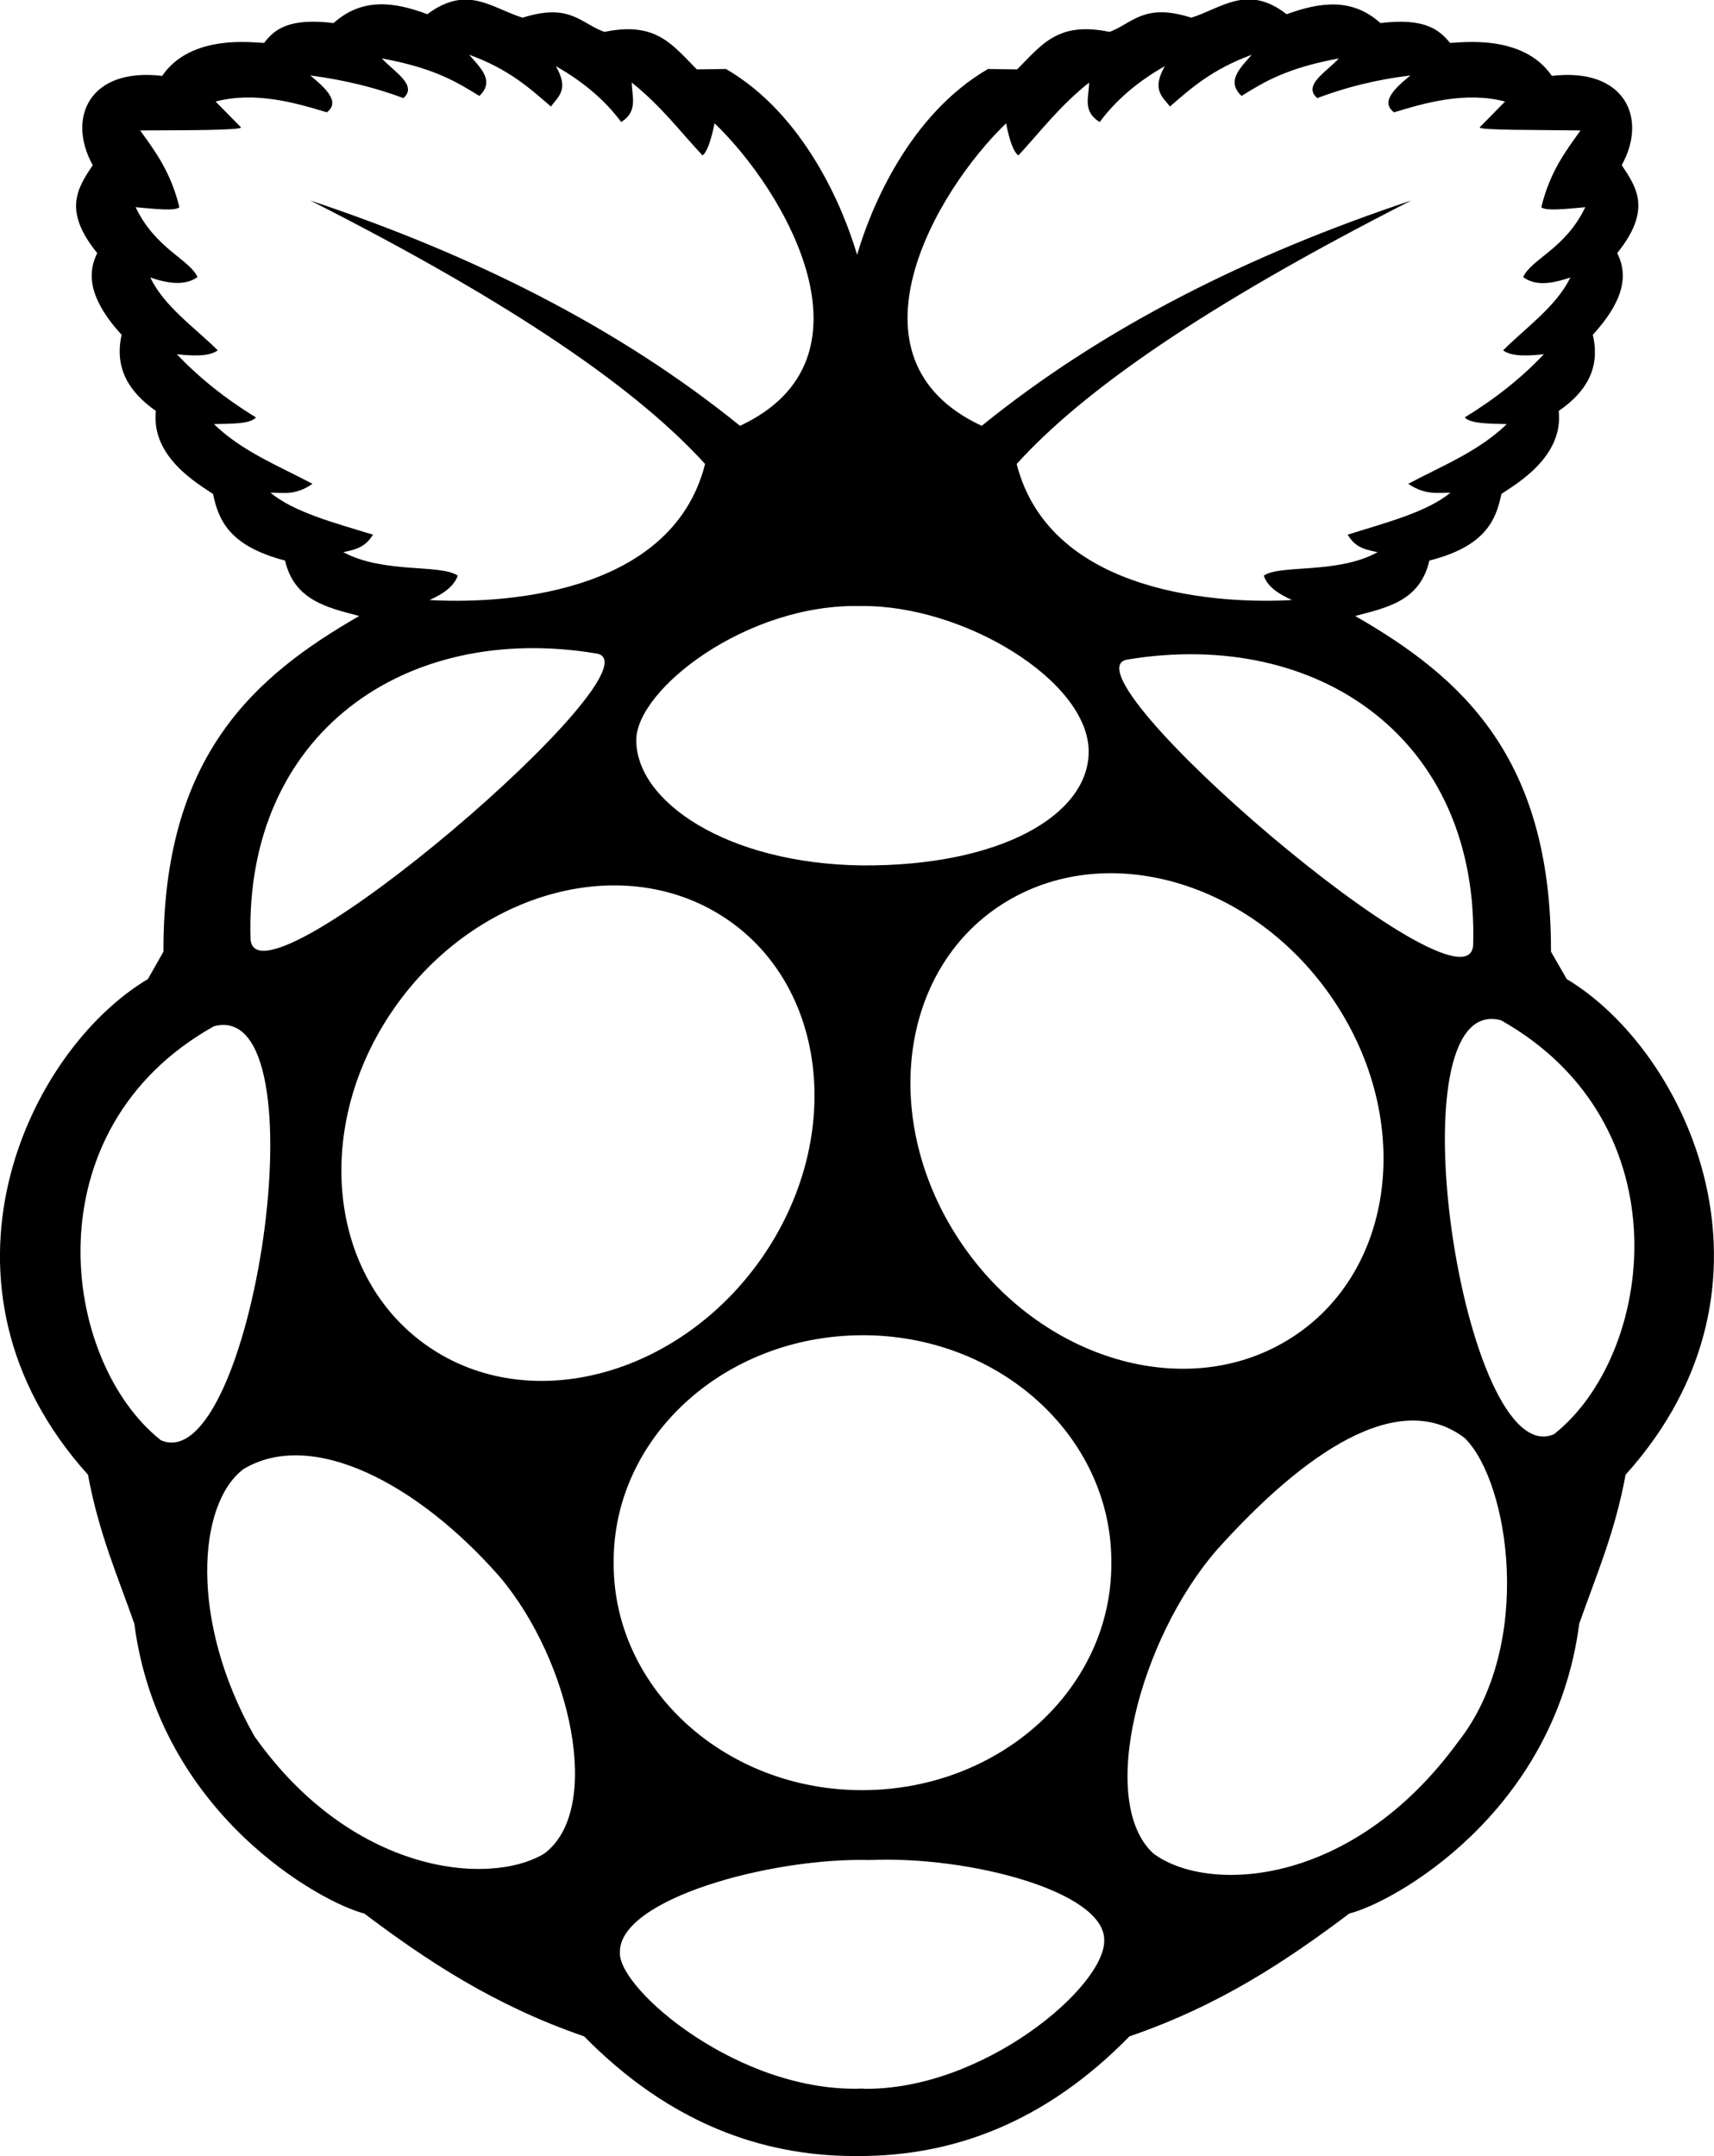 
  <svg height="1000" width="794.9" xmlns="http://www.w3.org/2000/svg">
    <path d="m726.6 454.1c56 33.6 106.6 141.8 27.3 229.9-5.1 27.5-13.9 47.3-21.5 69.1-11.5 88.3-86.7 129.5-106.6 134.4-29.1 21.9-60 42.6-102 57-39.4 40.3-82.2 55.5-125.4 55.5h-1.9c-43 0-86-15.2-125.6-55.5-41.8-14.4-72.9-35.1-102-57-19.7-4.9-95.1-46.1-106.6-134.4-7.6-21.8-16.4-41.6-21.5-69.1-79.1-87.9-28.5-196.3 27.8-229.9l7.2-12.7c-0.2-90.6 41.8-127.5 90.8-155.7-14.8-3.9-30.1-7.2-34.4-25.7-25.6-6.7-30.8-18.4-33.4-30.9-6.6-4.5-28.9-17-26.5-38.5-12.3-8.6-19.4-19.7-15.9-35.3-13.4-14.7-16.9-26.8-11.3-37.9-16.2-19.9-9-30.3-2.1-40.8-12.1-21.9-1.6-45.4 32.2-41.4 13.5-19.8 42.8-15.3 47.3-15.3 4.8-6.4 11.7-11.7 32.2-9.2 13.3-11.9 28.1-9.9 43.5-4.1 6.3-4.8 12-6.6 17-6.8 9.8-0.2 18.2 5.7 27.2 8.4 22.1-7 26.9 2.7 37.9 6.6 24-5 31.4 5.9 42.9 17.4l13.5-0.2c36.3 21.1 54.3 64.1 60.8 86.2 6.4-22.1 24.4-65.1 60.7-86.2l13.5 0.2c11.5-11.5 18.9-22.4 42.9-17.4 10.8-4.1 15.9-13.6 37.9-6.6 13.9-4.3 26-15.8 44.2-1.6 15.4-5.6 30.3-7.8 43.5 4.1 20.5-2.5 27.2 3 32.3 9.2 4.5 0 33.7-4.5 47.2 15.3 33.8-4 44.6 19.5 32.4 41.4 6.9 10.3 14.1 20.7-2.1 40.8 5.7 11.1 2.1 23.2-11.3 37.9 3.7 15.6-3.3 26.7-15.8 35.3 2.3 21.5-20 34-26.6 38.5-2.5 12.5-7.8 24.4-33.4 30.9-4.3 18.7-19.5 21.8-34.4 25.7 49 28.2 91 65.1 90.8 155.7z m-43.4-15.6c2.9-95.1-71.1-147.3-160.3-132.6-32.9 5.4 157.4 169.1 160.3 132.6z m-84 181.8c47.9-30.8 56.5-100.8 19.4-156.2-37.2-55.5-106.1-75.4-154-44.6s-56.4 100.8-19.3 156.3c37.1 55.5 106.1 75.4 153.9 44.5z m-132.6-563.1c-32.4 31.1-78.3 109.2-11.3 140.3 56.6-45.9 124.2-79.5 199.2-104.5-96.3 49-152.4 88.4-183 122.2 15.8 61.9 97.6 64.9 127.7 63.1-6-2.7-11.3-6-13.1-11.3 7.5-5.3 34.2-0.6 52.8-10.9-7.3-1.4-10.6-2.8-13.9-8.1 17.6-5.6 36.5-10.3 47.7-19.5-6.1 0-11.8 1.2-19.6-4.1 15.8-8.4 32.6-15 45.7-27.7-8.2-0.2-17-0.2-19.5-3.1 14.4-8.8 26.6-18.6 36.7-29.3-11.3 1.3-16.2 0.2-18.9-1.8 10.9-10.9 24.6-20.3 31.2-33.8-8.6 2.9-16.2 4.1-21.9-0.2 3.8-8.4 19.6-13.1 28.8-32.4-9 0.8-18.4 1.9-20.4 0 4.1-16.6 11.2-25.8 18.2-35.6-19.1-0.3-48 0-46.7-1.5l11.7-11.9c-18.5-4.9-37.7 0.8-51.5 5-6.3-4.8 0-10.9 7.6-17.1-15.8 1.9-30.3 5.6-43.2 10.5-7-6 4.5-12.3 10-18.4-24.4 4.5-34.8 11-45.1 17.4-7.4-7-0.4-13.1 4.7-19.1-18.4 6.8-28 15.4-37.9 24-3.5-4.5-8.6-7.8-2.4-18.7-13.1 7.4-23 16.2-30.2 25.9-8.2-5-4.9-11.9-4.9-18.3-13.7 10.9-22.3 22.4-32.8 33.8-2.2-1.6-4.1-6.7-5.7-14.9z m-67.2 223.9c-53.1-1.4-104.3 38.8-104.3 62.1-0.2 28.5 42 57.4 104.7 58.2 64.1 0.4 104.9-23.3 105.1-52.6 0.2-33-58.2-68.3-105.5-67.7z m-240.2-25c18.7 10.1 45.3 5.4 53.1 10.9-1.8 5.1-7 8.6-13.1 11.3 30.1 1.8 112.1-1 127.8-63.1-30.7-33.8-86.8-73.4-183.1-122.2 75 25 142.6 58.6 199.3 104.5 66.6-31.1 20.7-109.2-11.8-140.3-1.7 8.2-3.5 13.3-5.6 14.9-10.6-11.4-19.2-22.9-32.8-33.8 0 6.2 3.1 13.3-4.9 18.3-7.2-9.7-17.2-18.5-30.3-25.9 6.3 10.9 1 14.2-2.3 18.7-10-8.6-19.6-17.4-37.9-24 5.1 6 12.1 12.1 4.7 19.1-10.4-6.4-20.7-12.9-45.2-17.4 5.5 6.1 16.8 12.4 10 18.4-13.1-4.9-27.3-8.4-43.2-10.5 7.5 6.2 13.9 12.3 7.7 17.1-13.9-4.2-33-9.9-51.6-5l11.7 11.9c1.4 1.5-27.5 1.4-46.7 1.5 6.9 9.6 14.1 19 18.2 35.6-2 1.9-11.3 0.8-20.3 0 9.2 19.3 25 24.2 28.7 32.4-5.7 4.1-13.5 3.1-21.9 0.2 6.5 13.5 20.3 22.9 31.3 33.8-2.8 2-7.6 3.1-19 1.8 10.2 10.7 22.3 20.5 36.7 29.3-2.5 3.1-11.3 2.9-19.5 3.1 13.1 12.7 29.9 19.3 45.7 27.7-7.8 5.5-13.5 4.1-19.5 4.1 11.1 9.2 30.1 14.1 47.6 19.5-3.3 5.1-6.6 6.7-13.8 8.1z m117.4 47c-89.1-14.8-163.3 37.5-160.4 132.6 2.9 36.4 193.2-127.1 160.4-132.6z m-202 364.9c42.2 18.5 76.4-205.7 24.6-192-85.7 48-70.9 155.3-24.6 192z m177.7 191.8c27.6-20.3 12.5-89.3-20.5-128.4-37.9-43.3-87.1-69.1-118.9-50-21.3 16.1-25.2 70.4 5.1 123.9 44.9 63.6 108.4 69.9 134.3 54.5z m-51.5-233.8c47.6 30.8 116.6 10.9 153.9-44.6 37.1-55.4 28.5-125.3-19.3-156.2s-116.8-10.9-154 44.5-28.5 125.4 19.4 156.3z m199.6 342.8c55.5 0.9 112.7-47.7 111.7-69.2-0.2-22.3-62.5-38.9-108.8-36.9-45.9-1.2-116.6 18.2-115.8 43-0.8 16.8 55.5 65.4 112.9 63z m115-244v-1.2c-0.4-57.8-52.3-104.7-116-104.3-63.7 0.4-115.2 47.5-114.8 105.5v1.2c0.4 57.8 52.3 104.7 116 104.3 63.7-0.4 115.2-47.5 114.8-105.5z m160.6 83.4c35.9-45.3 23.8-121.1 3.3-141.2-30.5-23.3-74.2 6.4-115 51.9-35.8 41.3-55.5 116.5-29.5 140.7 24.8 18.7 91.8 16.2 141.2-51.4z m44.7-143c46.3-36.5 61.1-143.7-24.6-192-51.6-13.6-17.4 210.4 24.6 192z" />
  </svg>
